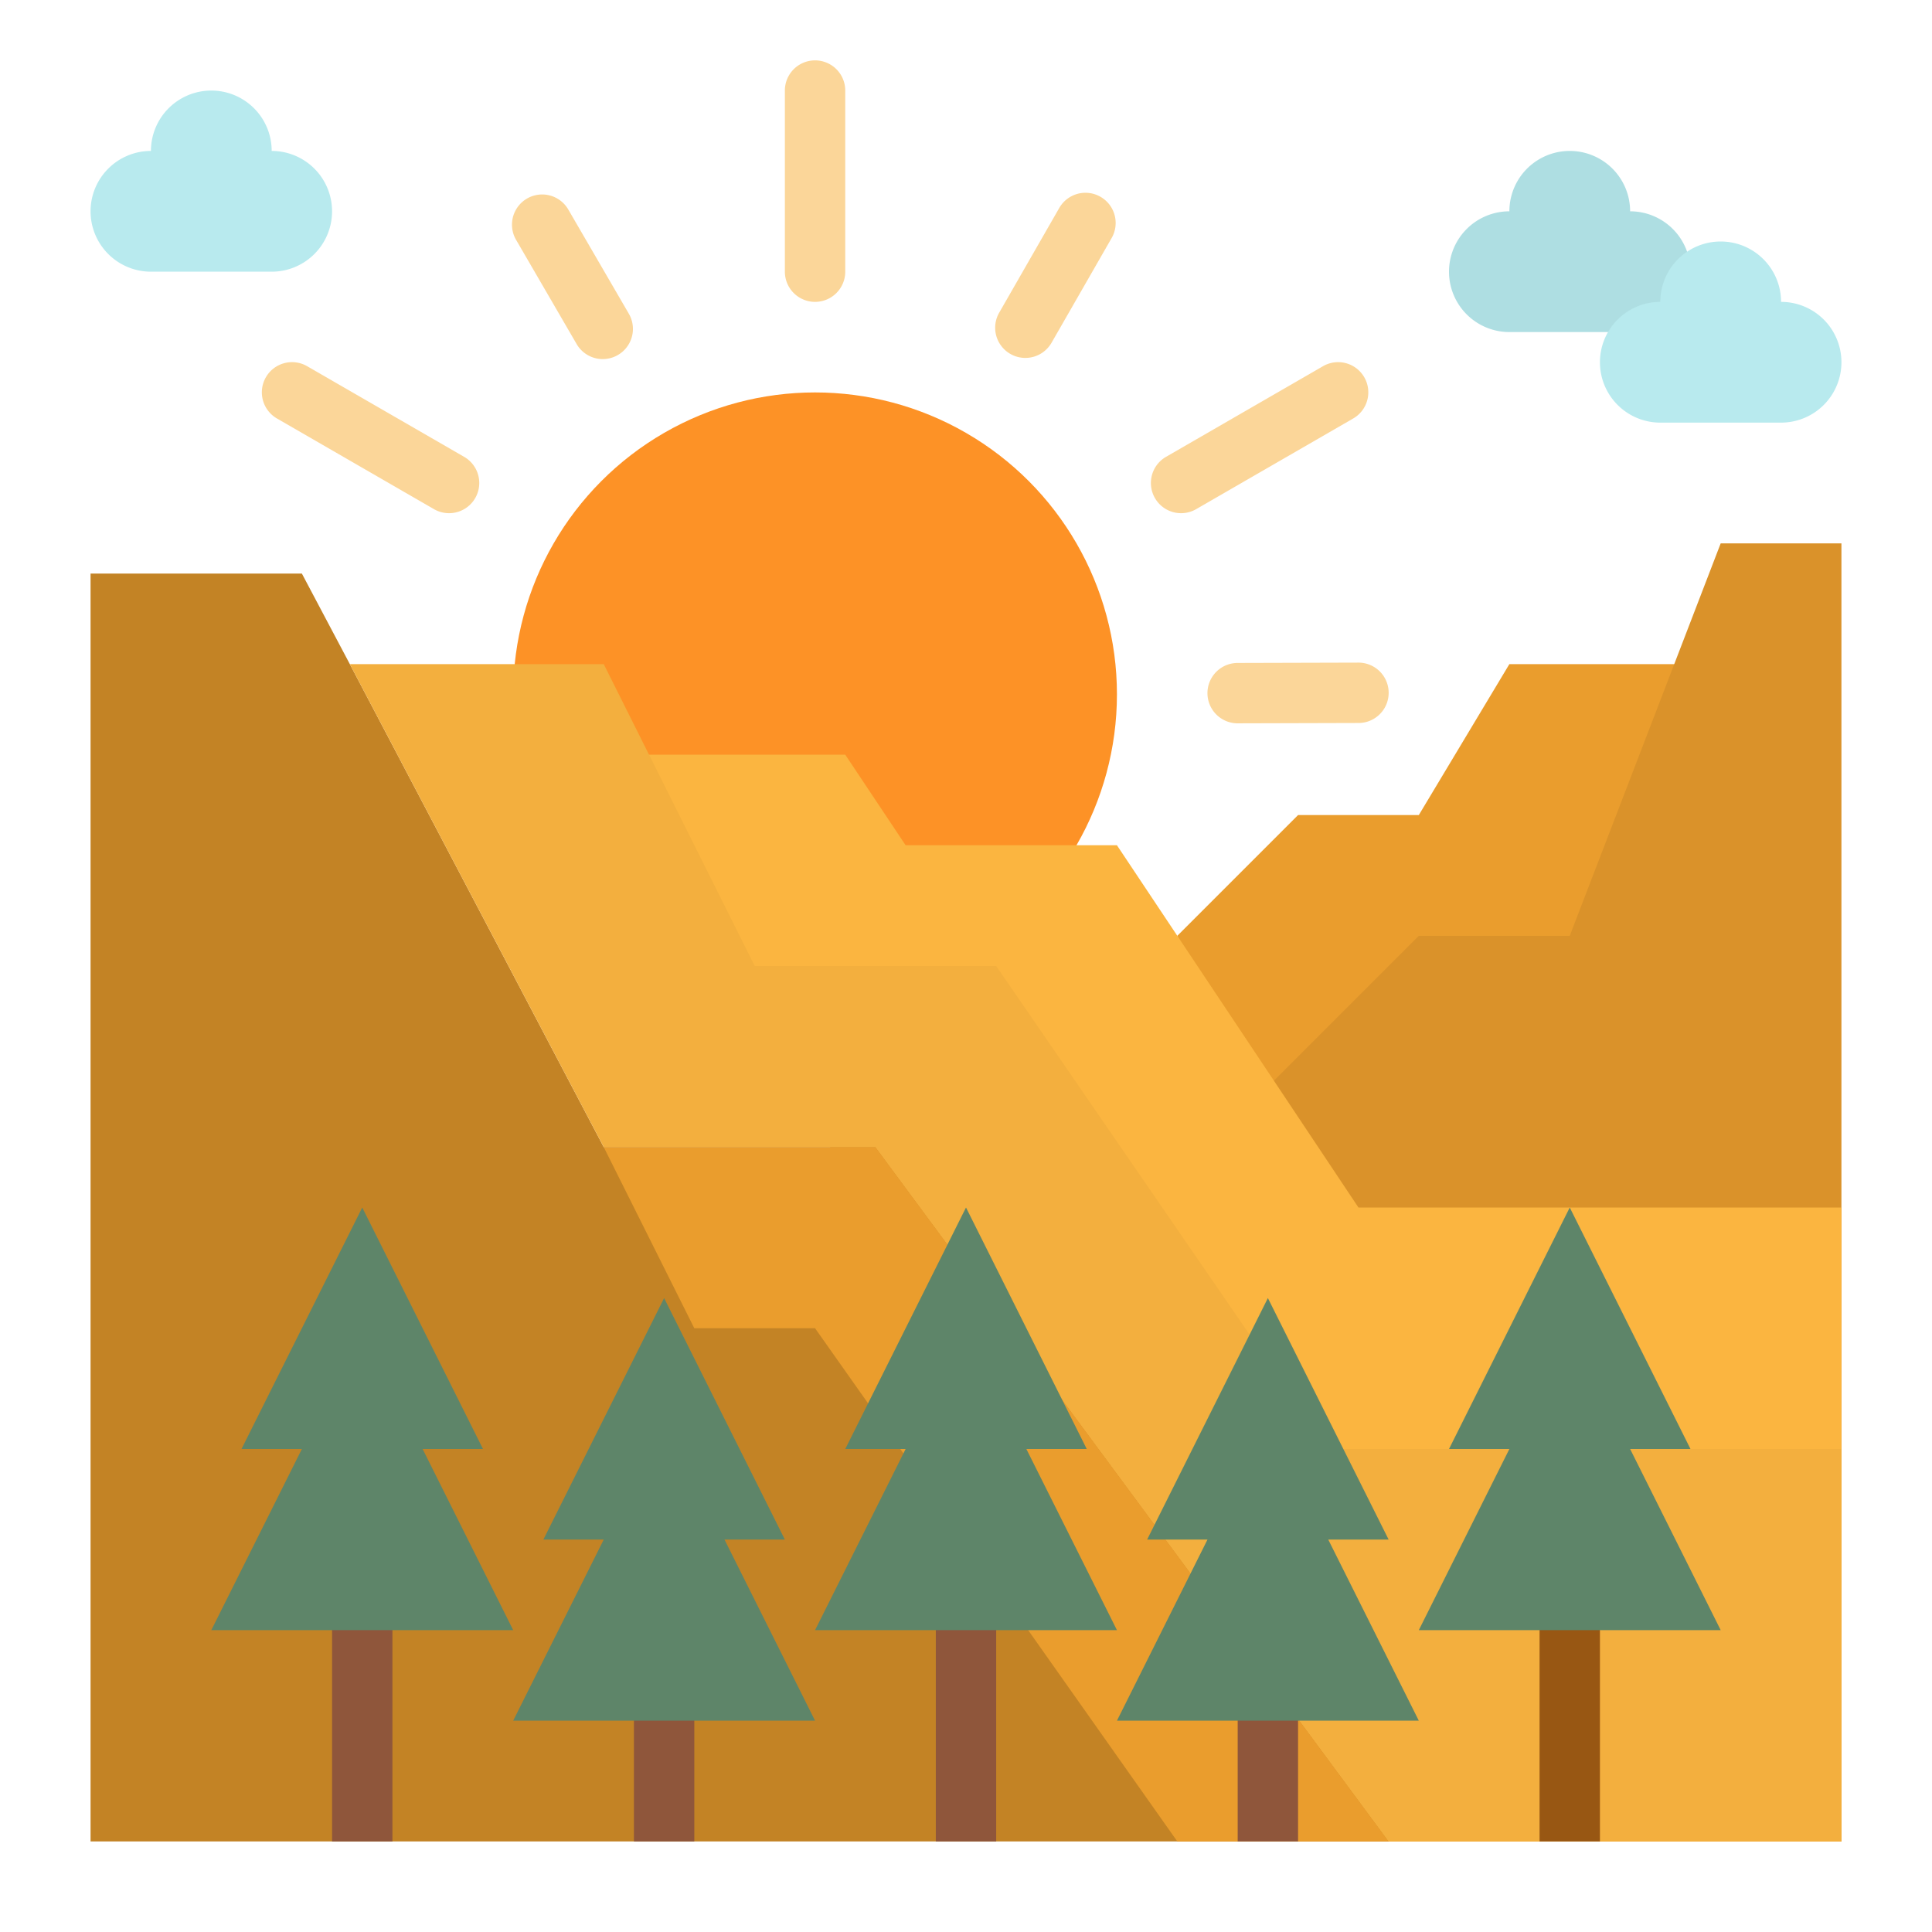 <svg height="512" viewBox="0 0 512 512" width="512" xmlns="http://www.w3.org/2000/svg"><g id="flat"><circle cx="216.001" cy="184" fill="#fd9226" r="80"/><g fill="#fbd699"><path d="m159.74 95.162a8 8 0 0 1 -6.925-3.982l-16.077-27.669a8 8 0 0 1 13.834-8.038l16.077 27.669a8 8 0 0 1 -6.909 12.02z"/><path d="m328 191.69a8 8 0 0 1 -.022-16l32-.088h.022a8 8 0 0 1 .021 16l-32 .088z"/><path d="m271.724 94.852a8 8 0 0 1 -6.932-11.982l15.924-27.758a8 8 0 0 1 13.884 7.962l-15.929 27.758a8 8 0 0 1 -6.947 4.02z"/><path d="m216 80a8 8 0 0 1 -8-8v-48a8 8 0 0 1 16 0v48a8 8 0 0 1 -8 8z"/><path d="m119 136a7.956 7.956 0 0 1 -3.992-1.073l-41.569-24a8 8 0 1 1 8-13.856l41.569 24a8 8 0 0 1 -4.008 14.929z"/><path d="m313 136a8 8 0 0 1 -4-14.928l41.569-24a8 8 0 1 1 8 13.856l-41.569 24a7.969 7.969 0 0 1 -4 1.072z"/></g><path d="m312 248 32-32h32l24-40h48l-24 80h-48l-40 48z" fill="#ea9d2d"/><path d="m312 488h176v-344h-32l-40 104h-40l-40 40z" fill="#da922a"/><path d="m168 200 32 64 112 224h176v-168h-128l-64-96h-56l-16-24z" fill="#fbb540"/><path d="m232 304h-72l-67.29-128-12.71-24h-56v336h344z" fill="#c38325"/><path d="m488 384v104h-120l-136-184h-72l-67.29-128h67.29l40 80h64l88 128z" fill="#f3af3e"/><path d="m312 488-96-136h-32l-24-48h72l136 184z" fill="#ea9d2d"/><path d="m424 432v56h-16v-56a8 8 0 0 1 16 0z" fill="#985713"/><path d="m432 56a16 16 0 0 0 -32 0 16 16 0 0 0 -16 16 16 16 0 0 0 16 16h32a16 16 0 0 0 16-16 16 16 0 0 0 -16-16z" fill="#aedee2"/><path d="m72 40a16 16 0 0 0 -32 0 16 16 0 0 0 -16 16 16 16 0 0 0 16 16h32a16 16 0 0 0 16-16 16 16 0 0 0 -16-16z" fill="#b8eaee"/><path d="m472 80a16 16 0 0 0 -32 0 16 16 0 0 0 -16 16 16 16 0 0 0 16 16h32a16 16 0 0 0 16-16 16 16 0 0 0 -16-16z" fill="#b8eaee"/><path d="m104 432v56h-16v-56a8 8 0 0 1 16 0z" fill="#8f563b"/><path d="m184 456v32h-16v-32a8 8 0 0 1 16 0z" fill="#8f563b"/><path d="m176 344-32 64h16l-24 48h80l-24-48h16z" fill="#5e8569"/><path d="m344 456v32h-16v-32a8 8 0 0 1 16 0z" fill="#8f563b"/><path d="m336 344-32 64h16l-24 48h80l-24-48h16z" fill="#5e8569"/><path d="m96 320-32 64h16l-24 48h80l-24-48h16z" fill="#5e8569"/><path d="m264 432v56h-16v-56a8 8 0 0 1 16 0z" fill="#8f563b"/><path d="m256 320-32 64h16l-24 48h80l-24-48h16z" fill="#5e8569"/><path d="m416 320-32 64h16l-24 48h80l-24-48h16z" fill="#5e8569"/></g></svg>